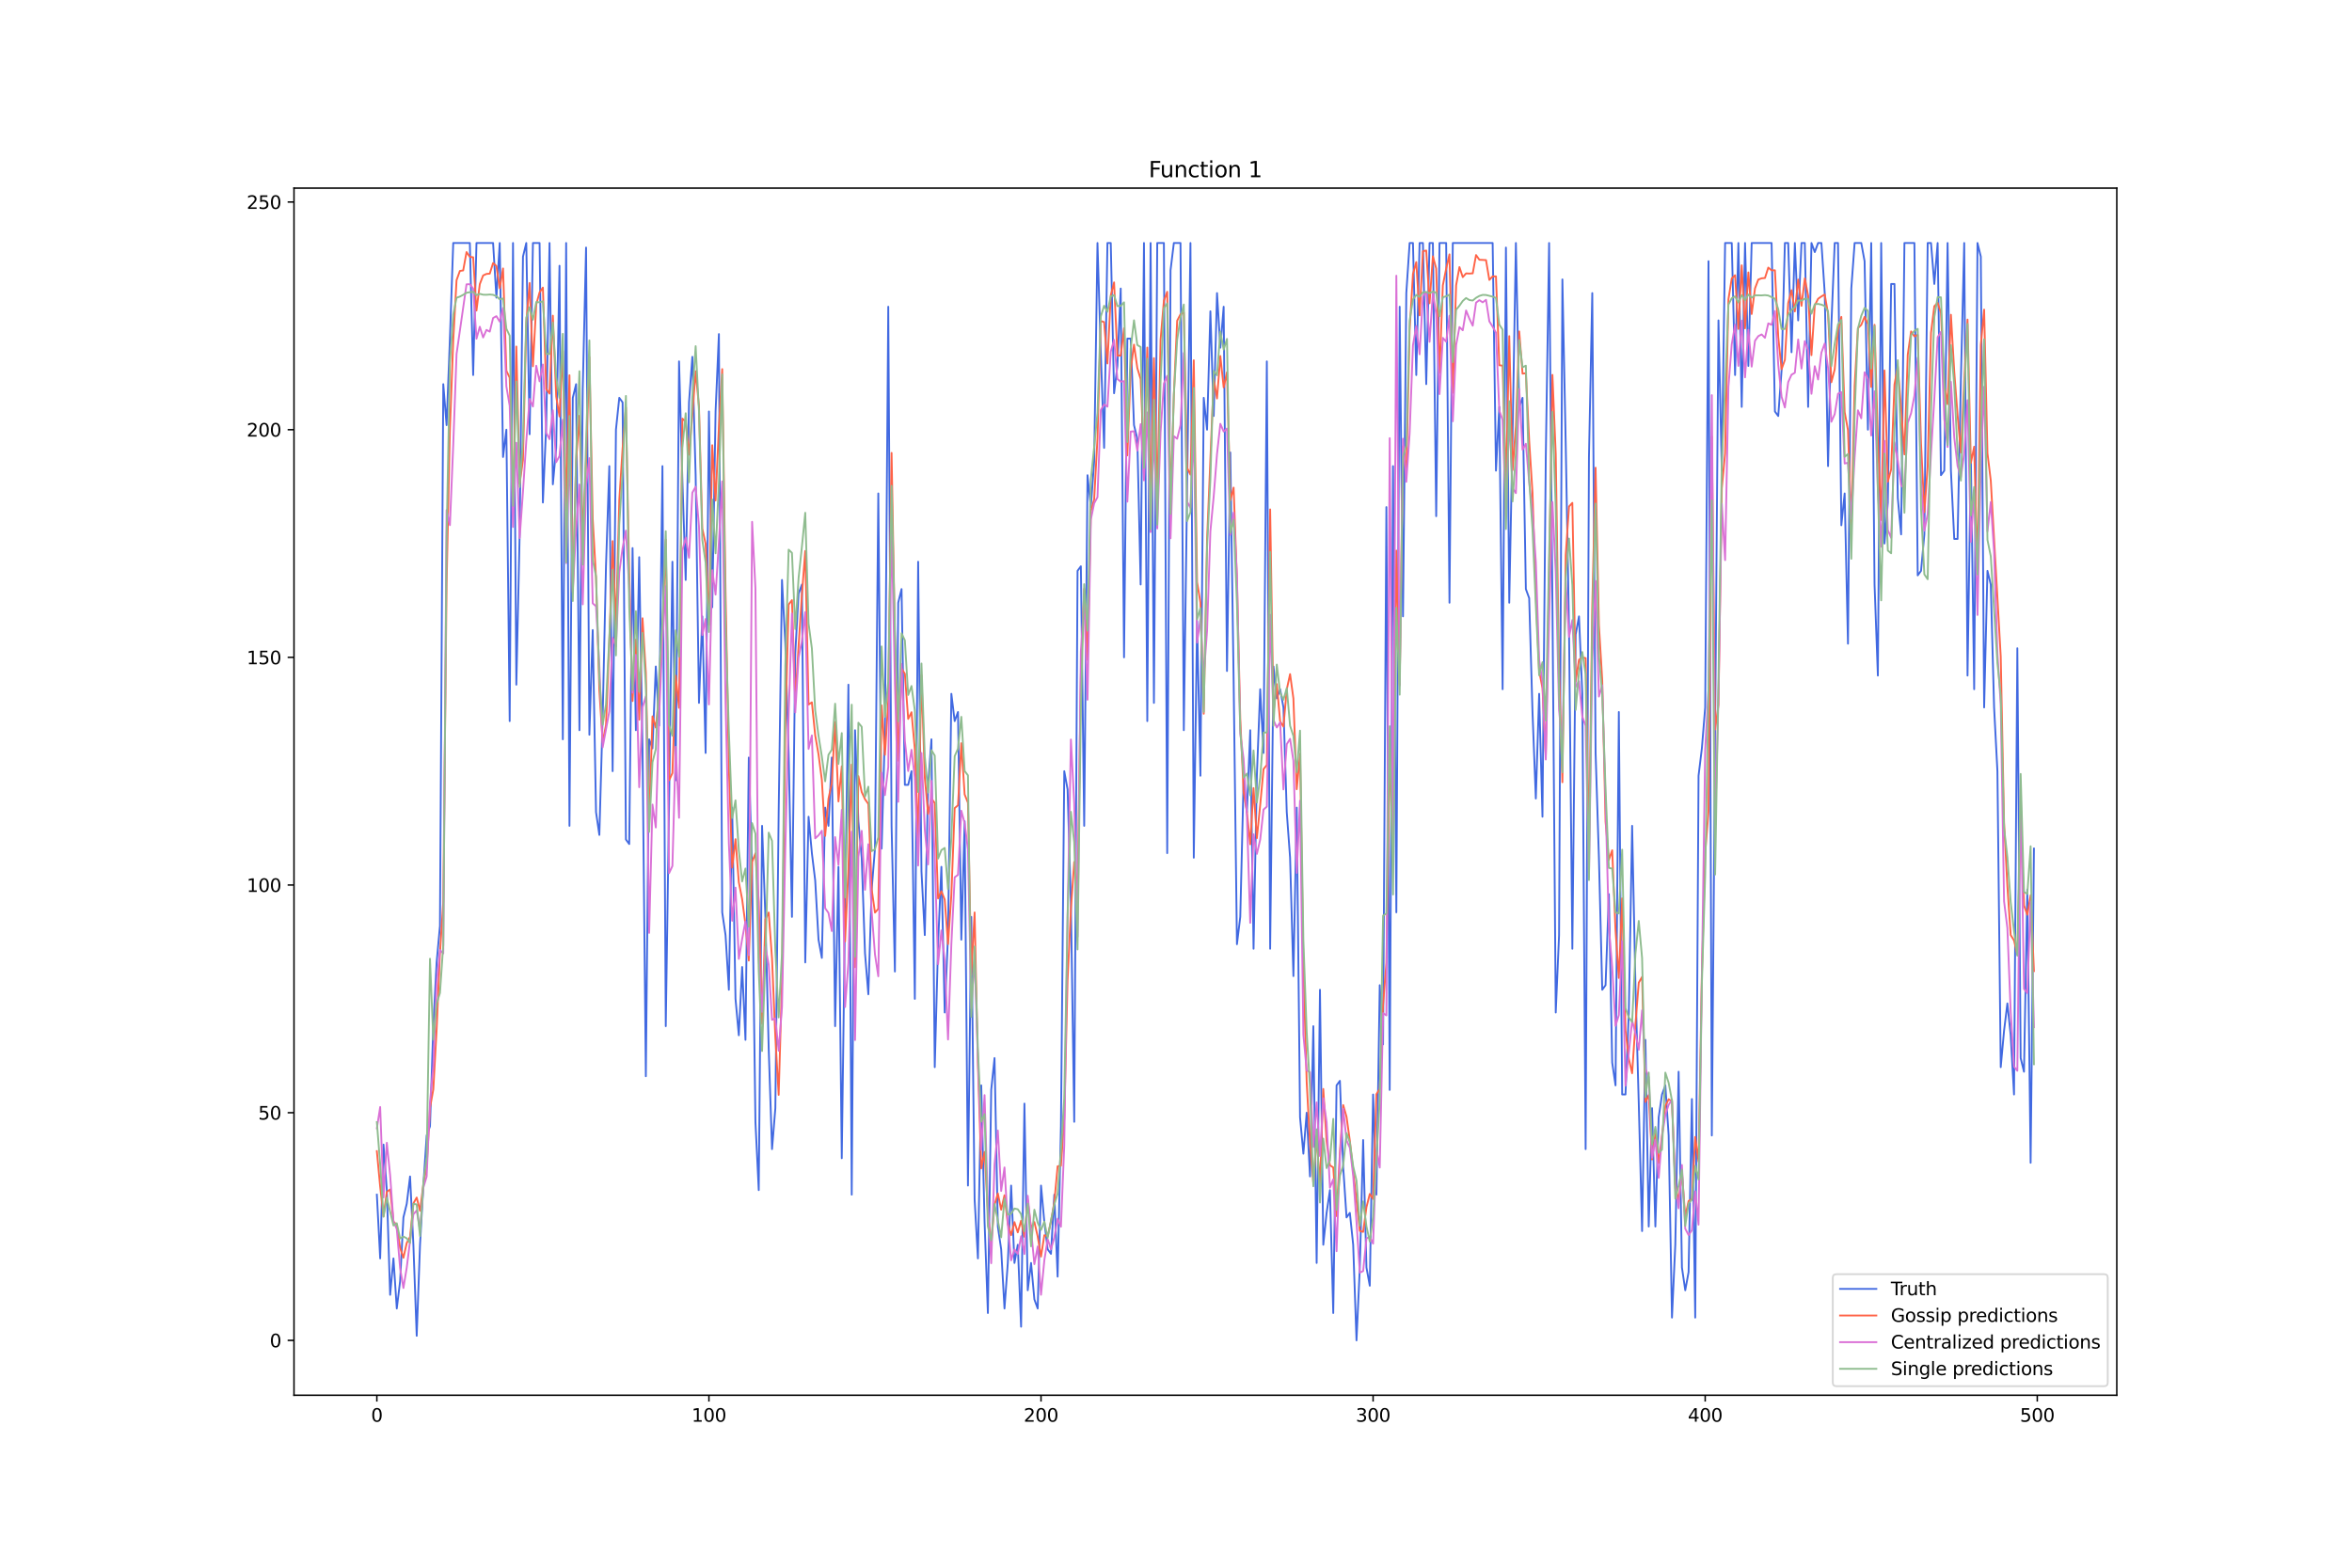 <?xml version="1.0" encoding="utf-8" standalone="no"?>
<!DOCTYPE svg PUBLIC "-//W3C//DTD SVG 1.1//EN"
  "http://www.w3.org/Graphics/SVG/1.1/DTD/svg11.dtd">
<svg xmlns:xlink="http://www.w3.org/1999/xlink" width="1296pt" height="864pt" viewBox="0 0 1296 864" xmlns="http://www.w3.org/2000/svg" version="1.1">
 <defs>
  <style type="text/css">*{stroke-linejoin: round; stroke-linecap: butt}</style>
 </defs>
 <g id="figure_1">
  <g id="patch_1">
   <path d="M 0 864 
L 1296 864 
L 1296 0 
L 0 0 
z
" style="fill: #ffffff"/>
  </g>
  <g id="axes_1">
   <g id="patch_2">
    <path d="M 162 768.96 
L 1166.4 768.96 
L 1166.4 103.68 
L 162 103.68 
z
" style="fill: #ffffff"/>
   </g>
   <g id="matplotlib.axis_1">
    <g id="xtick_1">
     <g id="line2d_1">
      <defs>
       <path id="m3f11384a54" d="M 0 0 
L 0 3.5 
" style="stroke: #000000; stroke-width: 0.8"/>
      </defs>
      <g>
       <use xlink:href="#m3f11384a54" x="207.655" y="768.96" style="stroke: #000000; stroke-width: 0.8"/>
      </g>
     </g>
     <g id="text_1">
      <!-- 0 -->
      <g transform="translate(204.473 783.558) scale(0.1 -0.1)">
       <defs>
        <path id="DejaVuSans-30" d="M 2034 4250 
Q 1547 4250 1301 3770 
Q 1056 3291 1056 2328 
Q 1056 1369 1301 889 
Q 1547 409 2034 409 
Q 2525 409 2770 889 
Q 3016 1369 3016 2328 
Q 3016 3291 2770 3770 
Q 2525 4250 2034 4250 
z
M 2034 4750 
Q 2819 4750 3233 4129 
Q 3647 3509 3647 2328 
Q 3647 1150 3233 529 
Q 2819 -91 2034 -91 
Q 1250 -91 836 529 
Q 422 1150 422 2328 
Q 422 3509 836 4129 
Q 1250 4750 2034 4750 
z
" transform="scale(0.016)"/>
       </defs>
       <use xlink:href="#DejaVuSans-30"/>
      </g>
     </g>
    </g>
    <g id="xtick_2">
     <g id="line2d_2">
      <g>
       <use xlink:href="#m3f11384a54" x="390.639" y="768.96" style="stroke: #000000; stroke-width: 0.8"/>
      </g>
     </g>
     <g id="text_2">
      <!-- 100 -->
      <g transform="translate(381.095 783.558) scale(0.1 -0.1)">
       <defs>
        <path id="DejaVuSans-31" d="M 794 531 
L 1825 531 
L 1825 4091 
L 703 3866 
L 703 4441 
L 1819 4666 
L 2450 4666 
L 2450 531 
L 3481 531 
L 3481 0 
L 794 0 
L 794 531 
z
" transform="scale(0.016)"/>
       </defs>
       <use xlink:href="#DejaVuSans-31"/>
       <use xlink:href="#DejaVuSans-30" x="63.623"/>
       <use xlink:href="#DejaVuSans-30" x="127.246"/>
      </g>
     </g>
    </g>
    <g id="xtick_3">
     <g id="line2d_3">
      <g>
       <use xlink:href="#m3f11384a54" x="573.623" y="768.96" style="stroke: #000000; stroke-width: 0.8"/>
      </g>
     </g>
     <g id="text_3">
      <!-- 200 -->
      <g transform="translate(564.079 783.558) scale(0.1 -0.1)">
       <defs>
        <path id="DejaVuSans-32" d="M 1228 531 
L 3431 531 
L 3431 0 
L 469 0 
L 469 531 
Q 828 903 1448 1529 
Q 2069 2156 2228 2338 
Q 2531 2678 2651 2914 
Q 2772 3150 2772 3378 
Q 2772 3750 2511 3984 
Q 2250 4219 1831 4219 
Q 1534 4219 1204 4116 
Q 875 4013 500 3803 
L 500 4441 
Q 881 4594 1212 4672 
Q 1544 4750 1819 4750 
Q 2544 4750 2975 4387 
Q 3406 4025 3406 3419 
Q 3406 3131 3298 2873 
Q 3191 2616 2906 2266 
Q 2828 2175 2409 1742 
Q 1991 1309 1228 531 
z
" transform="scale(0.016)"/>
       </defs>
       <use xlink:href="#DejaVuSans-32"/>
       <use xlink:href="#DejaVuSans-30" x="63.623"/>
       <use xlink:href="#DejaVuSans-30" x="127.246"/>
      </g>
     </g>
    </g>
    <g id="xtick_4">
     <g id="line2d_4">
      <g>
       <use xlink:href="#m3f11384a54" x="756.607" y="768.96" style="stroke: #000000; stroke-width: 0.8"/>
      </g>
     </g>
     <g id="text_4">
      <!-- 300 -->
      <g transform="translate(747.063 783.558) scale(0.1 -0.1)">
       <defs>
        <path id="DejaVuSans-33" d="M 2597 2516 
Q 3050 2419 3304 2112 
Q 3559 1806 3559 1356 
Q 3559 666 3084 287 
Q 2609 -91 1734 -91 
Q 1441 -91 1130 -33 
Q 819 25 488 141 
L 488 750 
Q 750 597 1062 519 
Q 1375 441 1716 441 
Q 2309 441 2620 675 
Q 2931 909 2931 1356 
Q 2931 1769 2642 2001 
Q 2353 2234 1838 2234 
L 1294 2234 
L 1294 2753 
L 1863 2753 
Q 2328 2753 2575 2939 
Q 2822 3125 2822 3475 
Q 2822 3834 2567 4026 
Q 2313 4219 1838 4219 
Q 1578 4219 1281 4162 
Q 984 4106 628 3988 
L 628 4550 
Q 988 4650 1302 4700 
Q 1616 4750 1894 4750 
Q 2613 4750 3031 4423 
Q 3450 4097 3450 3541 
Q 3450 3153 3228 2886 
Q 3006 2619 2597 2516 
z
" transform="scale(0.016)"/>
       </defs>
       <use xlink:href="#DejaVuSans-33"/>
       <use xlink:href="#DejaVuSans-30" x="63.623"/>
       <use xlink:href="#DejaVuSans-30" x="127.246"/>
      </g>
     </g>
    </g>
    <g id="xtick_5">
     <g id="line2d_5">
      <g>
       <use xlink:href="#m3f11384a54" x="939.591" y="768.96" style="stroke: #000000; stroke-width: 0.8"/>
      </g>
     </g>
     <g id="text_5">
      <!-- 400 -->
      <g transform="translate(930.047 783.558) scale(0.1 -0.1)">
       <defs>
        <path id="DejaVuSans-34" d="M 2419 4116 
L 825 1625 
L 2419 1625 
L 2419 4116 
z
M 2253 4666 
L 3047 4666 
L 3047 1625 
L 3713 1625 
L 3713 1100 
L 3047 1100 
L 3047 0 
L 2419 0 
L 2419 1100 
L 313 1100 
L 313 1709 
L 2253 4666 
z
" transform="scale(0.016)"/>
       </defs>
       <use xlink:href="#DejaVuSans-34"/>
       <use xlink:href="#DejaVuSans-30" x="63.623"/>
       <use xlink:href="#DejaVuSans-30" x="127.246"/>
      </g>
     </g>
    </g>
    <g id="xtick_6">
     <g id="line2d_6">
      <g>
       <use xlink:href="#m3f11384a54" x="1122.575" y="768.96" style="stroke: #000000; stroke-width: 0.8"/>
      </g>
     </g>
     <g id="text_6">
      <!-- 500 -->
      <g transform="translate(1113.032 783.558) scale(0.1 -0.1)">
       <defs>
        <path id="DejaVuSans-35" d="M 691 4666 
L 3169 4666 
L 3169 4134 
L 1269 4134 
L 1269 2991 
Q 1406 3038 1543 3061 
Q 1681 3084 1819 3084 
Q 2600 3084 3056 2656 
Q 3513 2228 3513 1497 
Q 3513 744 3044 326 
Q 2575 -91 1722 -91 
Q 1428 -91 1123 -41 
Q 819 9 494 109 
L 494 744 
Q 775 591 1075 516 
Q 1375 441 1709 441 
Q 2250 441 2565 725 
Q 2881 1009 2881 1497 
Q 2881 1984 2565 2268 
Q 2250 2553 1709 2553 
Q 1456 2553 1204 2497 
Q 953 2441 691 2322 
L 691 4666 
z
" transform="scale(0.016)"/>
       </defs>
       <use xlink:href="#DejaVuSans-35"/>
       <use xlink:href="#DejaVuSans-30" x="63.623"/>
       <use xlink:href="#DejaVuSans-30" x="127.246"/>
      </g>
     </g>
    </g>
   </g>
   <g id="matplotlib.axis_2">
    <g id="ytick_1">
     <g id="line2d_7">
      <defs>
       <path id="mb79d67883d" d="M 0 0 
L -3.5 0 
" style="stroke: #000000; stroke-width: 0.8"/>
      </defs>
      <g>
       <use xlink:href="#mb79d67883d" x="162" y="738.72" style="stroke: #000000; stroke-width: 0.8"/>
      </g>
     </g>
     <g id="text_7">
      <!-- 0 -->
      <g transform="translate(148.637 742.519) scale(0.1 -0.1)">
       <use xlink:href="#DejaVuSans-30"/>
      </g>
     </g>
    </g>
    <g id="ytick_2">
     <g id="line2d_8">
      <g>
       <use xlink:href="#mb79d67883d" x="162" y="613.243" style="stroke: #000000; stroke-width: 0.8"/>
      </g>
     </g>
     <g id="text_8">
      <!-- 50 -->
      <g transform="translate(142.275 617.042) scale(0.1 -0.1)">
       <use xlink:href="#DejaVuSans-35"/>
       <use xlink:href="#DejaVuSans-30" x="63.623"/>
      </g>
     </g>
    </g>
    <g id="ytick_3">
     <g id="line2d_9">
      <g>
       <use xlink:href="#mb79d67883d" x="162" y="487.766" style="stroke: #000000; stroke-width: 0.8"/>
      </g>
     </g>
     <g id="text_9">
      <!-- 100 -->
      <g transform="translate(135.912 491.565) scale(0.1 -0.1)">
       <use xlink:href="#DejaVuSans-31"/>
       <use xlink:href="#DejaVuSans-30" x="63.623"/>
       <use xlink:href="#DejaVuSans-30" x="127.246"/>
      </g>
     </g>
    </g>
    <g id="ytick_4">
     <g id="line2d_10">
      <g>
       <use xlink:href="#mb79d67883d" x="162" y="362.288" style="stroke: #000000; stroke-width: 0.8"/>
      </g>
     </g>
     <g id="text_10">
      <!-- 150 -->
      <g transform="translate(135.912 366.088) scale(0.1 -0.1)">
       <use xlink:href="#DejaVuSans-31"/>
       <use xlink:href="#DejaVuSans-35" x="63.623"/>
       <use xlink:href="#DejaVuSans-30" x="127.246"/>
      </g>
     </g>
    </g>
    <g id="ytick_5">
     <g id="line2d_11">
      <g>
       <use xlink:href="#mb79d67883d" x="162" y="236.811" style="stroke: #000000; stroke-width: 0.8"/>
      </g>
     </g>
     <g id="text_11">
      <!-- 200 -->
      <g transform="translate(135.912 240.611) scale(0.1 -0.1)">
       <use xlink:href="#DejaVuSans-32"/>
       <use xlink:href="#DejaVuSans-30" x="63.623"/>
       <use xlink:href="#DejaVuSans-30" x="127.246"/>
      </g>
     </g>
    </g>
    <g id="ytick_6">
     <g id="line2d_12">
      <g>
       <use xlink:href="#mb79d67883d" x="162" y="111.334" style="stroke: #000000; stroke-width: 0.8"/>
      </g>
     </g>
     <g id="text_12">
      <!-- 250 -->
      <g transform="translate(135.912 115.133) scale(0.1 -0.1)">
       <use xlink:href="#DejaVuSans-32"/>
       <use xlink:href="#DejaVuSans-35" x="63.623"/>
       <use xlink:href="#DejaVuSans-30" x="127.246"/>
      </g>
     </g>
    </g>
   </g>
   <g id="line2d_13">
    <path d="M 207.655 658.415 
L 209.484 693.548 
L 211.314 630.81 
L 213.144 655.905 
L 214.974 713.625 
L 216.804 693.548 
L 218.634 721.153 
L 220.463 706.096 
L 222.293 670.962 
L 224.123 663.434 
L 225.953 648.376 
L 227.783 686.02 
L 229.613 736.21 
L 231.442 686.02 
L 233.272 653.396 
L 235.102 625.791 
L 236.932 620.771 
L 238.762 565.561 
L 240.592 530.428 
L 242.422 510.352 
L 244.251 211.716 
L 246.081 234.302 
L 247.911 186.62 
L 249.741 133.92 
L 258.89 133.92 
L 260.72 206.697 
L 262.55 133.92 
L 271.699 133.92 
L 273.529 164.035 
L 275.359 133.92 
L 277.189 251.869 
L 279.018 236.811 
L 280.848 397.422 
L 282.678 133.92 
L 284.508 377.346 
L 286.338 294.531 
L 288.168 141.449 
L 289.997 133.92 
L 291.827 239.321 
L 293.657 133.92 
L 297.317 133.92 
L 299.147 276.964 
L 300.976 234.302 
L 302.806 133.92 
L 304.636 266.926 
L 306.466 246.849 
L 308.296 146.468 
L 310.126 407.46 
L 311.956 133.92 
L 313.785 455.142 
L 315.615 219.244 
L 317.445 211.716 
L 319.275 402.441 
L 321.105 214.225 
L 322.935 136.43 
L 324.764 404.951 
L 326.594 347.231 
L 328.424 447.613 
L 330.254 460.161 
L 332.084 394.913 
L 333.914 312.098 
L 335.743 256.888 
L 337.573 425.027 
L 339.403 236.811 
L 341.233 219.244 
L 343.063 221.754 
L 344.893 462.67 
L 346.723 465.18 
L 348.552 302.059 
L 350.382 402.441 
L 352.212 307.079 
L 354.042 412.479 
L 355.872 593.166 
L 357.702 407.46 
L 359.531 412.479 
L 361.361 367.308 
L 363.191 399.932 
L 365.021 256.888 
L 366.851 565.561 
L 368.681 442.594 
L 370.51 309.588 
L 372.34 430.046 
L 374.17 199.168 
L 376 264.416 
L 377.83 319.626 
L 379.66 221.754 
L 381.489 196.659 
L 383.319 261.907 
L 385.149 387.384 
L 386.979 339.703 
L 388.809 414.989 
L 390.639 226.773 
L 392.469 334.683 
L 394.298 226.773 
L 396.128 184.111 
L 397.958 502.823 
L 399.788 515.371 
L 401.618 545.485 
L 403.448 445.103 
L 405.277 550.504 
L 407.107 570.581 
L 408.937 532.937 
L 410.767 573.09 
L 412.597 417.498 
L 414.427 480.237 
L 416.256 618.262 
L 418.086 655.905 
L 419.916 455.142 
L 421.746 505.332 
L 423.576 578.109 
L 425.406 633.319 
L 427.236 610.733 
L 429.065 447.613 
L 430.895 319.626 
L 432.725 354.76 
L 434.555 414.989 
L 436.385 505.332 
L 438.215 359.779 
L 440.044 327.155 
L 441.874 322.136 
L 443.704 530.428 
L 445.534 450.122 
L 447.364 470.199 
L 449.194 485.256 
L 451.023 517.88 
L 452.853 527.918 
L 454.683 445.103 
L 456.513 455.142 
L 458.343 417.498 
L 460.173 565.561 
L 462.003 477.727 
L 463.832 638.338 
L 465.662 500.313 
L 467.492 377.346 
L 469.322 658.415 
L 471.152 402.441 
L 472.982 452.632 
L 474.811 472.708 
L 476.641 525.409 
L 478.471 547.995 
L 480.301 490.275 
L 482.131 467.689 
L 483.961 271.945 
L 485.79 467.689 
L 487.62 402.441 
L 489.45 169.054 
L 491.28 455.142 
L 493.11 535.447 
L 494.94 332.174 
L 496.77 324.645 
L 498.599 432.556 
L 500.429 432.556 
L 502.259 425.027 
L 504.089 550.504 
L 505.919 309.588 
L 507.749 480.237 
L 509.578 515.371 
L 511.408 432.556 
L 513.238 407.46 
L 515.068 588.147 
L 516.898 520.39 
L 518.728 477.727 
L 520.557 558.033 
L 522.387 515.371 
L 524.217 382.365 
L 526.047 397.422 
L 527.877 392.403 
L 529.707 517.88 
L 531.536 452.632 
L 533.366 653.396 
L 535.196 505.332 
L 537.026 660.924 
L 538.856 693.548 
L 540.686 598.186 
L 542.516 673.472 
L 544.345 723.663 
L 546.175 600.695 
L 548.005 583.128 
L 549.835 675.981 
L 551.665 688.529 
L 553.495 721.153 
L 555.324 696.058 
L 557.154 653.396 
L 558.984 696.058 
L 560.814 686.02 
L 562.644 731.191 
L 564.474 608.224 
L 566.303 711.115 
L 568.133 696.058 
L 569.963 716.134 
L 571.793 721.153 
L 573.623 653.396 
L 575.453 673.472 
L 577.283 688.529 
L 579.112 691.039 
L 580.942 658.415 
L 582.772 703.586 
L 584.602 620.771 
L 586.432 425.027 
L 588.262 435.065 
L 590.091 497.804 
L 591.921 618.262 
L 593.751 314.607 
L 595.581 312.098 
L 597.411 455.142 
L 599.241 261.907 
L 601.07 279.474 
L 602.9 254.378 
L 604.73 133.92 
L 606.56 194.149 
L 608.39 246.849 
L 610.22 133.92 
L 612.05 133.92 
L 613.879 216.735 
L 615.709 201.678 
L 617.539 159.015 
L 619.369 362.288 
L 621.199 186.62 
L 623.029 186.62 
L 624.858 234.302 
L 626.688 241.83 
L 628.518 322.136 
L 630.348 133.92 
L 632.178 397.422 
L 634.008 133.92 
L 635.837 387.384 
L 637.667 133.92 
L 641.327 133.92 
L 643.157 470.199 
L 644.987 148.977 
L 646.817 133.92 
L 650.476 133.92 
L 652.306 402.441 
L 655.966 133.92 
L 657.796 472.708 
L 659.625 342.212 
L 661.455 427.537 
L 663.285 219.244 
L 665.115 236.811 
L 666.945 171.563 
L 668.775 229.283 
L 670.604 161.525 
L 672.434 191.64 
L 674.264 169.054 
L 676.094 369.817 
L 677.924 249.359 
L 679.754 374.836 
L 681.583 520.39 
L 683.413 505.332 
L 685.243 430.046 
L 687.073 447.613 
L 688.903 402.441 
L 690.733 522.899 
L 692.563 427.537 
L 694.392 379.855 
L 696.222 414.989 
L 698.052 199.168 
L 699.882 522.899 
L 701.712 367.308 
L 703.542 384.874 
L 705.371 379.855 
L 707.201 389.893 
L 709.031 447.613 
L 710.861 472.708 
L 712.691 537.957 
L 714.521 445.103 
L 716.35 615.752 
L 718.18 635.829 
L 720.01 613.243 
L 721.84 648.376 
L 723.67 565.561 
L 725.5 696.058 
L 727.33 545.485 
L 729.159 686.02 
L 730.989 668.453 
L 732.819 655.905 
L 734.649 723.663 
L 736.479 598.186 
L 738.309 595.676 
L 740.138 643.357 
L 741.968 670.962 
L 743.798 668.453 
L 745.628 686.02 
L 747.458 738.72 
L 749.288 698.567 
L 751.117 628.3 
L 752.947 698.567 
L 754.777 708.605 
L 756.607 603.205 
L 758.437 658.415 
L 760.267 542.976 
L 762.097 575.6 
L 763.926 279.474 
L 765.756 600.695 
L 767.586 256.888 
L 769.416 502.823 
L 771.246 169.054 
L 773.076 339.703 
L 774.905 161.525 
L 776.735 133.92 
L 778.565 133.92 
L 780.395 206.697 
L 782.225 133.92 
L 784.055 133.92 
L 785.884 211.716 
L 787.714 133.92 
L 789.544 133.92 
L 791.374 284.493 
L 793.204 133.92 
L 796.864 133.92 
L 798.693 332.174 
L 800.523 133.92 
L 822.481 133.92 
L 824.311 259.397 
L 826.141 224.264 
L 827.971 379.855 
L 829.801 136.43 
L 831.63 332.174 
L 833.46 239.321 
L 835.29 133.92 
L 837.12 224.264 
L 838.95 219.244 
L 840.78 324.645 
L 842.61 329.664 
L 844.439 392.403 
L 846.269 440.084 
L 848.099 382.365 
L 849.929 450.122 
L 851.759 251.869 
L 853.589 133.92 
L 855.418 332.174 
L 857.248 558.033 
L 859.078 515.371 
L 860.908 153.996 
L 862.738 244.34 
L 864.568 347.231 
L 866.397 522.899 
L 868.227 349.741 
L 870.057 339.703 
L 871.887 382.365 
L 873.717 633.319 
L 875.547 251.869 
L 877.377 161.525 
L 879.206 414.989 
L 881.036 472.708 
L 882.866 545.485 
L 884.696 542.976 
L 886.526 492.785 
L 888.356 585.638 
L 890.185 598.186 
L 892.015 392.403 
L 893.845 603.205 
L 895.675 603.205 
L 897.505 558.033 
L 899.335 455.142 
L 901.164 542.976 
L 902.994 608.224 
L 904.824 678.491 
L 906.654 573.09 
L 908.484 675.981 
L 910.314 610.733 
L 912.144 675.981 
L 913.973 615.752 
L 915.803 603.205 
L 917.633 598.186 
L 919.463 625.791 
L 921.293 726.172 
L 923.123 686.02 
L 924.952 590.657 
L 926.782 698.567 
L 928.612 711.115 
L 930.442 701.077 
L 932.272 605.714 
L 934.102 726.172 
L 935.931 427.537 
L 937.761 412.479 
L 939.591 389.893 
L 941.421 143.958 
L 943.251 625.791 
L 946.911 176.582 
L 948.74 259.397 
L 950.57 133.92 
L 954.23 133.92 
L 956.06 206.697 
L 957.89 133.92 
L 959.719 224.264 
L 961.549 133.92 
L 963.379 201.678 
L 965.209 133.92 
L 976.188 133.92 
L 978.018 226.773 
L 979.848 229.283 
L 981.678 204.187 
L 983.507 133.92 
L 985.337 133.92 
L 987.167 194.149 
L 988.997 133.92 
L 990.827 176.582 
L 992.657 133.92 
L 994.486 133.92 
L 996.316 224.264 
L 998.146 133.92 
L 999.976 138.939 
L 1001.806 133.92 
L 1003.636 133.92 
L 1005.465 161.525 
L 1007.295 256.888 
L 1009.125 179.092 
L 1010.955 133.92 
L 1012.785 133.92 
L 1014.615 289.512 
L 1016.444 271.945 
L 1018.274 354.76 
L 1020.104 159.015 
L 1021.934 133.92 
L 1025.594 133.92 
L 1027.424 143.958 
L 1029.253 236.811 
L 1031.083 133.92 
L 1032.913 322.136 
L 1034.743 372.327 
L 1036.573 133.92 
L 1038.403 299.55 
L 1040.232 276.964 
L 1042.062 156.506 
L 1043.892 156.506 
L 1045.722 274.454 
L 1047.552 294.531 
L 1049.382 133.92 
L 1054.871 133.92 
L 1056.701 317.117 
L 1058.531 314.607 
L 1060.361 294.531 
L 1062.191 133.92 
L 1064.02 133.92 
L 1065.85 156.506 
L 1067.68 133.92 
L 1069.51 261.907 
L 1071.34 259.397 
L 1073.17 133.92 
L 1074.999 259.397 
L 1076.829 297.04 
L 1078.659 297.04 
L 1080.489 209.206 
L 1082.319 133.92 
L 1084.149 372.327 
L 1085.978 251.869 
L 1087.808 379.855 
L 1089.638 133.92 
L 1091.468 141.449 
L 1093.298 389.893 
L 1095.128 314.607 
L 1096.958 322.136 
L 1098.787 389.893 
L 1100.617 425.027 
L 1102.447 588.147 
L 1104.277 568.071 
L 1106.107 553.014 
L 1107.937 570.581 
L 1109.766 603.205 
L 1111.596 357.269 
L 1113.426 583.128 
L 1115.256 590.657 
L 1117.086 490.275 
L 1118.916 640.848 
L 1120.745 467.689 
L 1120.745 467.689 
" clip-path="url(#p16bf072370)" style="fill: none; stroke: #4169e1; stroke-linecap: square"/>
   </g>
   <g id="line2d_14">
    <path d="M 207.655 634.416 
L 209.484 654.037 
L 211.314 670.355 
L 213.144 656.829 
L 214.974 655.559 
L 216.804 673.269 
L 218.634 675.009 
L 220.463 687.697 
L 222.293 693.212 
L 224.123 685.029 
L 225.953 681.629 
L 227.783 663.222 
L 229.613 660 
L 231.442 667.304 
L 233.272 652.686 
L 235.102 643.117 
L 236.932 610.574 
L 238.762 600.447 
L 240.592 567.27 
L 242.422 525.616 
L 244.251 496.787 
L 246.081 322.115 
L 247.911 236.875 
L 249.741 187.525 
L 251.571 154.411 
L 253.401 149.325 
L 255.23 149.045 
L 257.06 138.925 
L 258.89 141.559 
L 260.72 141.786 
L 262.55 171.182 
L 264.38 156.588 
L 266.209 151.82 
L 268.039 150.965 
L 269.869 150.812 
L 271.699 144.967 
L 273.529 146.594 
L 275.359 158.858 
L 277.189 147.939 
L 279.018 204.328 
L 280.848 208.125 
L 282.678 278.341 
L 284.508 190.967 
L 286.338 266.61 
L 288.168 253.569 
L 289.997 177.849 
L 291.827 155.974 
L 293.657 201.857 
L 295.487 167.779 
L 297.317 161.107 
L 299.147 158.497 
L 300.976 214.375 
L 302.806 216.933 
L 304.636 173.963 
L 306.466 218.468 
L 308.296 229.542 
L 310.126 193.458 
L 311.956 281.325 
L 313.785 206.817 
L 315.615 326.544 
L 317.445 254.129 
L 319.275 229.143 
L 321.105 295.666 
L 322.935 253.753 
L 324.764 196.77 
L 326.594 285.813 
L 328.424 318.474 
L 330.254 380.625 
L 332.084 408.997 
L 333.914 399.515 
L 335.743 354.028 
L 337.573 298.22 
L 339.403 345.669 
L 341.233 275.673 
L 343.063 247.074 
L 344.893 224.517 
L 346.723 316.153 
L 348.552 386.366 
L 350.382 352.514 
L 352.212 396.672 
L 354.042 340.742 
L 355.872 370.59 
L 357.702 454.021 
L 359.531 394.795 
L 361.361 401.013 
L 363.191 382.785 
L 365.021 346.852 
L 366.851 297.44 
L 368.681 430.037 
L 370.51 426.09 
L 372.34 372.37 
L 374.17 390.139 
L 376 230.708 
L 377.83 232.336 
L 379.66 250.616 
L 381.489 228.771 
L 383.319 204.586 
L 385.149 224.017 
L 386.979 291.302 
L 388.809 299.668 
L 390.639 344.283 
L 392.469 245.371 
L 394.298 275.851 
L 396.128 235.349 
L 397.958 203.425 
L 399.788 325.478 
L 401.618 423.064 
L 403.448 478.158 
L 405.277 462.504 
L 407.107 486.247 
L 408.937 495.58 
L 410.767 509.514 
L 412.597 529.382 
L 414.427 475.034 
L 416.256 470.325 
L 418.086 496.98 
L 419.916 564.256 
L 421.746 506.672 
L 423.576 502.908 
L 425.406 528.328 
L 427.236 571.7 
L 429.065 603.422 
L 430.895 540.766 
L 432.725 402.045 
L 434.555 333.165 
L 436.385 330.755 
L 438.215 386.962 
L 440.044 355.838 
L 441.874 327.856 
L 443.704 303.661 
L 445.534 388.303 
L 447.364 387.071 
L 449.194 405.307 
L 451.023 415.752 
L 452.853 429.838 
L 454.683 460.693 
L 456.513 440.137 
L 458.343 431.554 
L 460.173 397.874 
L 462.003 441.698 
L 463.832 422.331 
L 465.662 518.847 
L 467.492 478.781 
L 469.322 421.367 
L 471.152 533.077 
L 472.982 427.75 
L 474.811 436.5 
L 476.641 440.479 
L 478.471 443.089 
L 480.301 490.061 
L 482.131 502.952 
L 483.961 500.889 
L 485.79 388.731 
L 487.62 416.035 
L 489.45 386.485 
L 491.28 249.61 
L 493.11 351.67 
L 494.94 419.265 
L 496.77 368.497 
L 498.599 371.324 
L 500.429 396.224 
L 502.259 392.519 
L 504.089 412.93 
L 505.919 462.32 
L 507.749 372.132 
L 509.578 428.572 
L 511.408 448.595 
L 513.238 440.01 
L 515.068 442.57 
L 516.898 495.158 
L 518.728 491.198 
L 520.557 495.791 
L 522.387 520.33 
L 524.217 493.144 
L 526.047 445.381 
L 527.877 443.813 
L 529.707 409.584 
L 531.536 437.828 
L 533.366 442.415 
L 535.196 537.282 
L 537.026 502.883 
L 538.856 586.682 
L 540.686 643.945 
L 542.516 634.863 
L 544.345 668.057 
L 546.175 685.998 
L 548.005 664.042 
L 549.835 657.723 
L 551.665 666.69 
L 553.495 658.725 
L 555.324 674.597 
L 557.154 680.713 
L 558.984 673.56 
L 560.814 679.192 
L 562.644 672.724 
L 564.474 681.64 
L 566.303 661.487 
L 568.133 676.862 
L 569.963 673.524 
L 571.793 681.474 
L 573.623 692.537 
L 575.453 680.765 
L 577.283 681.272 
L 579.112 673.145 
L 580.942 662.569 
L 582.772 642.77 
L 584.602 642.476 
L 586.432 616.336 
L 588.262 540.197 
L 590.091 501.213 
L 591.921 475.073 
L 593.751 491.783 
L 595.581 372.052 
L 597.411 324.525 
L 599.241 363.685 
L 601.07 281.8 
L 602.9 275.312 
L 604.73 241.674 
L 606.56 176.918 
L 608.39 177.513 
L 610.22 200.338 
L 612.05 162.782 
L 613.879 155.619 
L 615.709 195.937 
L 617.539 195.972 
L 619.369 180.888 
L 621.199 250.99 
L 623.029 203.856 
L 624.858 189.945 
L 626.688 202.878 
L 628.518 208.909 
L 630.348 252.845 
L 632.178 191.543 
L 634.008 275.615 
L 635.837 197.385 
L 637.667 274.981 
L 639.497 187.313 
L 641.327 165.713 
L 643.157 160.808 
L 644.987 278.335 
L 646.817 217.568 
L 648.646 176.737 
L 650.476 173.205 
L 652.306 172.163 
L 654.136 257.91 
L 655.966 261.608 
L 657.796 198.555 
L 659.625 320.819 
L 661.455 332.07 
L 663.285 393.373 
L 665.115 297.357 
L 668.775 208.663 
L 670.604 219.615 
L 672.434 196.197 
L 674.264 213.508 
L 676.094 205.158 
L 677.924 275.796 
L 679.754 268.725 
L 681.583 319.56 
L 683.413 395.842 
L 685.243 436.333 
L 687.073 447.497 
L 688.903 465.328 
L 690.733 434.324 
L 692.563 461.943 
L 694.392 443.708 
L 696.222 423.898 
L 698.052 421.632 
L 699.882 280.744 
L 701.712 392.652 
L 703.542 377.031 
L 705.371 397.586 
L 707.201 400.435 
L 709.031 379.94 
L 710.861 371.523 
L 712.691 384.95 
L 714.521 434.98 
L 716.35 415.401 
L 718.18 532.375 
L 720.01 596.401 
L 721.84 629.906 
L 723.67 652.075 
L 725.5 626.454 
L 727.33 653.468 
L 729.159 600.149 
L 730.989 629.275 
L 732.819 642.243 
L 734.649 643.394 
L 736.479 670.228 
L 738.309 635.127 
L 740.138 609.053 
L 741.968 615.512 
L 743.798 628.728 
L 749.288 678.383 
L 751.117 678.934 
L 752.947 665.324 
L 754.777 658.01 
L 756.607 660.811 
L 758.437 603 
L 760.267 600.178 
L 762.097 553.912 
L 763.926 530.725 
L 765.756 412.744 
L 767.586 473.708 
L 769.416 303.436 
L 771.246 377.314 
L 773.076 246.012 
L 774.905 260.825 
L 776.735 181.877 
L 778.565 150.977 
L 780.395 144.442 
L 782.225 173.822 
L 784.055 138.469 
L 785.884 138.071 
L 787.714 167.177 
L 789.544 141.262 
L 791.374 148.002 
L 793.204 205.596 
L 795.034 157.286 
L 796.864 148.101 
L 798.693 140.176 
L 800.523 216.514 
L 802.353 157.214 
L 804.183 147.189 
L 806.013 152.735 
L 807.843 150.669 
L 809.672 150.767 
L 811.502 150.65 
L 813.332 140.568 
L 815.162 143.168 
L 818.822 143.342 
L 820.651 154.288 
L 822.481 152.301 
L 824.311 152.325 
L 826.141 201.3 
L 827.971 201.515 
L 829.801 268.089 
L 831.63 185.247 
L 833.46 259.102 
L 835.29 234.748 
L 837.12 182.659 
L 838.95 205.955 
L 840.78 205.684 
L 842.61 242.881 
L 844.439 271.688 
L 846.269 327.358 
L 848.099 369.843 
L 849.929 379.212 
L 851.759 416.392 
L 853.589 316.518 
L 855.418 206.603 
L 857.248 250.33 
L 859.078 369.284 
L 860.908 431.124 
L 862.738 305.958 
L 864.568 279.159 
L 866.397 277.145 
L 868.227 375.603 
L 870.057 363.588 
L 871.887 362.303 
L 873.717 362.71 
L 875.547 466.333 
L 877.377 333.476 
L 879.206 257.76 
L 881.036 344.482 
L 882.866 374.88 
L 884.696 452.902 
L 886.526 473.904 
L 888.356 468.603 
L 890.185 512.744 
L 892.015 539 
L 893.845 495.096 
L 895.675 567.75 
L 897.505 583.484 
L 899.335 591.506 
L 901.164 564.417 
L 902.994 541.565 
L 904.824 538.391 
L 906.654 607.334 
L 908.484 603.514 
L 910.314 638.988 
L 912.144 624.632 
L 913.973 640.967 
L 915.803 625.759 
L 917.633 609.574 
L 919.463 605.812 
L 921.293 607.088 
L 923.123 652.775 
L 924.952 661.971 
L 926.782 646.25 
L 928.612 670.592 
L 930.442 661.893 
L 932.272 660.931 
L 934.102 626.597 
L 935.931 640.168 
L 937.761 536.628 
L 939.591 470.418 
L 941.421 447.117 
L 943.251 240.649 
L 945.081 402.045 
L 946.911 388.436 
L 948.74 269.106 
L 950.57 249.88 
L 952.4 164.958 
L 954.23 153.436 
L 956.06 151.683 
L 957.89 181.297 
L 959.719 146.237 
L 961.549 180.958 
L 963.379 150.142 
L 965.209 173.056 
L 967.039 158.94 
L 968.869 154.079 
L 970.698 153.379 
L 972.528 153.223 
L 974.358 147.463 
L 976.188 148.995 
L 978.018 148.969 
L 979.848 185.709 
L 981.678 203.519 
L 983.507 198.345 
L 985.337 167.021 
L 987.167 159.946 
L 988.997 171.635 
L 990.827 154.063 
L 992.657 168.558 
L 994.486 153.421 
L 996.316 162.988 
L 998.146 195.754 
L 999.976 168.296 
L 1001.806 164.667 
L 1003.636 163.369 
L 1005.465 162.314 
L 1007.295 172.863 
L 1009.125 210.659 
L 1010.955 203.537 
L 1012.785 181.848 
L 1014.615 174.636 
L 1016.444 227.087 
L 1018.274 237.084 
L 1020.104 290.293 
L 1021.934 212.673 
L 1023.764 180.833 
L 1025.594 179.024 
L 1027.424 174.636 
L 1029.253 178.534 
L 1031.083 213.26 
L 1032.913 179.025 
L 1034.743 241.816 
L 1036.573 286.604 
L 1038.403 204.151 
L 1040.232 265.449 
L 1042.062 258.725 
L 1043.892 211.922 
L 1045.722 202.115 
L 1047.552 224.7 
L 1049.382 250.429 
L 1051.211 195.482 
L 1053.041 182.656 
L 1054.871 185.358 
L 1056.701 184.531 
L 1058.531 244.272 
L 1060.361 282.326 
L 1062.191 256.926 
L 1064.02 183.424 
L 1065.85 168.769 
L 1067.68 166.896 
L 1069.51 172.479 
L 1071.34 212.043 
L 1073.17 222.752 
L 1074.999 173.468 
L 1076.829 204.761 
L 1078.659 228.803 
L 1080.489 249.459 
L 1082.319 210.431 
L 1084.149 176.117 
L 1085.978 255.165 
L 1087.808 246.181 
L 1089.638 315.954 
L 1091.468 190.127 
L 1093.298 170.634 
L 1095.128 249.76 
L 1096.958 264.886 
L 1102.447 361.82 
L 1104.277 453.267 
L 1106.107 488.445 
L 1107.937 515.346 
L 1109.766 518.307 
L 1111.596 526.149 
L 1113.426 450.064 
L 1115.256 498.981 
L 1117.086 504.17 
L 1118.916 493.398 
L 1120.745 535.207 
L 1120.745 535.207 
" clip-path="url(#p16bf072370)" style="fill: none; stroke: #ff6347; stroke-linecap: square"/>
   </g>
   <g id="line2d_15">
    <path d="M 207.655 621.855 
L 209.484 610.102 
L 211.314 659.956 
L 213.144 629.818 
L 214.974 647.687 
L 216.804 673.233 
L 218.634 677.34 
L 220.463 698.91 
L 222.293 709.857 
L 224.123 698.606 
L 227.783 669.211 
L 229.613 667.135 
L 231.442 677.793 
L 233.272 654.555 
L 235.102 648.399 
L 236.932 607.228 
L 238.762 587.427 
L 240.592 541.891 
L 242.422 523.602 
L 244.251 525.466 
L 246.081 281.121 
L 247.911 289.427 
L 249.741 245.195 
L 251.571 195.099 
L 257.06 156.704 
L 258.89 156.608 
L 260.72 159.025 
L 262.55 186.666 
L 264.38 180.086 
L 266.209 185.993 
L 268.039 181.822 
L 269.869 182.784 
L 271.699 175.264 
L 273.529 174.249 
L 275.359 177.249 
L 277.189 169.679 
L 279.018 212.931 
L 280.848 223.627 
L 282.678 290.448 
L 284.508 243.993 
L 286.338 296.528 
L 288.168 271.049 
L 289.997 243.064 
L 291.827 219.853 
L 293.657 224.052 
L 295.487 201.564 
L 297.317 210.168 
L 299.147 200.875 
L 300.976 238.539 
L 302.806 242.028 
L 304.636 226.119 
L 306.466 254.725 
L 308.296 251.331 
L 310.126 231.283 
L 311.956 310.351 
L 313.785 248.731 
L 315.615 325.847 
L 317.445 291.554 
L 319.275 267.017 
L 321.105 333.075 
L 322.935 267.599 
L 324.764 252.474 
L 326.594 332.519 
L 328.424 334.132 
L 330.254 366.636 
L 332.084 411.903 
L 335.743 392.063 
L 337.573 351.526 
L 339.403 356.311 
L 341.233 315.499 
L 343.063 301.973 
L 344.893 292.421 
L 346.723 324.603 
L 348.552 381.801 
L 350.382 360.891 
L 352.212 433.863 
L 354.042 389.743 
L 355.872 383.746 
L 357.702 514.156 
L 359.531 443.396 
L 361.361 456.055 
L 363.191 394.298 
L 365.021 354.06 
L 366.851 323.082 
L 368.681 481.234 
L 370.51 477.276 
L 372.34 411.57 
L 374.17 450.726 
L 376 303.511 
L 377.83 296.237 
L 379.66 307.387 
L 381.489 271.543 
L 383.319 268.27 
L 385.149 289.991 
L 386.979 350.009 
L 388.809 341.151 
L 390.639 388.239 
L 392.469 314.24 
L 394.298 327.71 
L 396.128 298.77 
L 397.958 265.311 
L 399.788 386.458 
L 401.618 464.807 
L 403.448 507.48 
L 405.277 489.201 
L 407.107 528.483 
L 408.937 517.555 
L 410.767 507.781 
L 412.597 526.432 
L 414.427 287.593 
L 416.256 324.22 
L 418.086 527.684 
L 419.916 557.717 
L 421.746 521.776 
L 423.576 531.72 
L 425.406 562.037 
L 427.236 561.276 
L 429.065 579.129 
L 430.895 555.019 
L 432.725 467.471 
L 434.555 394.377 
L 436.385 338.073 
L 438.215 392.678 
L 440.044 362.258 
L 441.874 353.254 
L 443.704 337.303 
L 445.534 412.756 
L 447.364 405.3 
L 449.194 462.052 
L 451.023 460.38 
L 452.853 457.835 
L 454.683 500.539 
L 456.513 503.144 
L 458.343 513.138 
L 460.173 461.359 
L 462.003 476.679 
L 463.832 446.359 
L 465.662 555.008 
L 467.492 530.585 
L 469.322 458.329 
L 471.152 573.214 
L 472.982 472.193 
L 474.811 457.907 
L 476.641 490.403 
L 478.471 465.264 
L 480.301 502.227 
L 482.131 525.995 
L 483.961 538.071 
L 485.79 425.88 
L 487.62 438.227 
L 489.45 422.703 
L 491.28 288.315 
L 493.11 376.512 
L 494.94 441.899 
L 496.77 365.916 
L 498.599 408.318 
L 500.429 424.944 
L 502.259 413.239 
L 504.089 428.655 
L 505.919 477.018 
L 507.749 414.99 
L 509.578 457.214 
L 511.408 476.391 
L 513.238 430.332 
L 515.068 472.879 
L 516.898 531.414 
L 518.728 512.791 
L 520.557 529.383 
L 522.387 572.896 
L 524.217 520.299 
L 526.047 483.477 
L 527.877 482.169 
L 529.707 446.816 
L 531.536 453.688 
L 533.366 468.216 
L 535.196 555.732 
L 537.026 528.199 
L 538.856 584.178 
L 540.686 633.644 
L 542.516 603.568 
L 544.345 664.162 
L 546.175 696.202 
L 548.005 641.753 
L 549.835 623.059 
L 551.665 656.374 
L 553.495 643.413 
L 555.324 674.379 
L 557.154 694.616 
L 558.984 688.53 
L 560.814 691.161 
L 562.644 681.315 
L 564.474 691.137 
L 566.303 659.009 
L 569.963 696.719 
L 571.793 686.96 
L 573.623 713.59 
L 575.453 694.577 
L 577.283 682.98 
L 579.112 688.48 
L 580.942 682.03 
L 582.772 671.62 
L 584.602 676.076 
L 586.432 631.156 
L 588.262 504.375 
L 590.091 407.571 
L 591.921 442.561 
L 593.751 516.219 
L 595.581 359.069 
L 597.411 331.019 
L 599.241 385.642 
L 601.07 286.333 
L 602.9 277.401 
L 604.73 274.024 
L 606.56 225.994 
L 608.39 222.894 
L 610.22 224.131 
L 612.05 193.807 
L 613.879 187.322 
L 615.709 208.855 
L 617.539 210.364 
L 619.369 210.067 
L 621.199 276.494 
L 623.029 237.845 
L 624.858 237.679 
L 626.688 248.385 
L 628.518 233.77 
L 630.348 264.769 
L 632.178 227.258 
L 634.008 293.244 
L 635.837 239.159 
L 637.667 291.267 
L 639.497 238.125 
L 641.327 211.4 
L 643.157 207.158 
L 644.987 296.702 
L 646.817 240.356 
L 648.646 241.811 
L 650.476 234.294 
L 652.306 194.525 
L 654.136 276.533 
L 655.966 279.878 
L 657.796 236.756 
L 659.625 354.147 
L 661.455 341.121 
L 663.285 372.937 
L 665.115 347.691 
L 666.945 292.827 
L 668.775 273.563 
L 670.604 250.186 
L 672.434 233.575 
L 674.264 237.837 
L 676.094 236.158 
L 677.924 294.701 
L 679.754 282.488 
L 681.583 316.951 
L 683.413 404.203 
L 685.243 418.218 
L 687.073 449.675 
L 688.903 508.597 
L 690.733 459.776 
L 692.563 470.635 
L 694.392 462.736 
L 696.222 446.184 
L 698.052 444.554 
L 699.882 338.774 
L 701.712 396.848 
L 703.542 400.961 
L 705.371 398.106 
L 707.201 435.079 
L 709.031 410.144 
L 710.861 407.207 
L 712.691 419.31 
L 714.521 481.101 
L 716.35 441.294 
L 718.18 570.23 
L 720.01 589.885 
L 721.84 590.938 
L 723.67 632.156 
L 725.5 607.579 
L 727.33 637.152 
L 729.159 605.265 
L 730.989 618.424 
L 732.819 654.592 
L 734.649 649.925 
L 736.479 689.567 
L 738.309 637.345 
L 740.138 611.061 
L 741.968 628.514 
L 743.798 632.537 
L 745.628 647.931 
L 747.458 673.45 
L 749.288 701.387 
L 751.117 700.538 
L 752.947 682.494 
L 754.777 681.669 
L 756.607 685.414 
L 758.437 633.519 
L 760.267 643.475 
L 762.097 558.4 
L 763.926 559.63 
L 765.756 241.474 
L 767.586 468.872 
L 769.416 151.951 
L 771.246 377.804 
L 773.076 241.788 
L 774.905 265.551 
L 776.735 238.802 
L 778.565 190.319 
L 780.395 179.688 
L 782.225 195.272 
L 784.055 163.095 
L 785.884 161.004 
L 787.714 188.401 
L 789.544 161.301 
L 791.374 173.117 
L 793.204 217.193 
L 795.034 186.199 
L 796.864 188.327 
L 798.693 173.956 
L 800.523 232.191 
L 802.353 190.111 
L 804.183 180.251 
L 806.013 182.038 
L 807.843 171.105 
L 809.672 175.676 
L 811.502 179.508 
L 813.332 166.784 
L 815.162 165.421 
L 816.992 166.63 
L 818.822 165.247 
L 820.651 177.082 
L 822.481 180.066 
L 824.311 183.33 
L 826.141 226.23 
L 827.971 231.485 
L 829.801 284.375 
L 831.63 230.199 
L 833.46 269.085 
L 835.29 271.765 
L 837.12 214.388 
L 838.95 247.844 
L 840.78 244.559 
L 842.61 265.63 
L 844.439 282.552 
L 846.269 309.728 
L 848.099 363.602 
L 849.929 375.611 
L 851.759 418.603 
L 853.589 342.001 
L 855.418 276.708 
L 857.248 315.401 
L 859.078 391.374 
L 860.908 411.168 
L 862.738 320.121 
L 864.568 350.963 
L 866.397 341.717 
L 868.227 378.51 
L 870.057 375.479 
L 871.887 394.908 
L 873.717 399.978 
L 875.547 483.325 
L 877.377 364.206 
L 879.206 320.165 
L 881.036 383.904 
L 882.866 377.688 
L 884.696 442.238 
L 886.526 511.213 
L 888.356 532.992 
L 890.185 565.348 
L 892.015 559.488 
L 893.845 518.796 
L 895.675 598.335 
L 899.335 562.332 
L 901.164 569.616 
L 902.994 578.561 
L 904.824 556.828 
L 906.654 589.116 
L 908.484 593.639 
L 910.314 638.133 
L 912.144 628.044 
L 913.973 649.121 
L 915.803 626.328 
L 917.633 614.548 
L 919.463 608.83 
L 921.293 606.09 
L 923.123 654.606 
L 924.952 665.931 
L 926.782 642.045 
L 928.612 677.227 
L 930.442 680.683 
L 932.272 678.019 
L 934.102 656.603 
L 935.931 674.957 
L 937.761 539.088 
L 939.591 413.299 
L 941.421 380.182 
L 943.251 217.769 
L 945.081 455.194 
L 946.911 384.345 
L 948.74 277.631 
L 950.57 308.703 
L 952.4 213.154 
L 954.23 189.712 
L 956.06 178.972 
L 957.89 201.66 
L 959.719 176.718 
L 961.549 207.968 
L 963.379 181.735 
L 965.209 202.057 
L 967.039 187.795 
L 968.869 185.259 
L 970.698 184.3 
L 972.528 186.171 
L 974.358 178.224 
L 976.188 179.013 
L 978.018 171.445 
L 979.848 201.036 
L 981.678 218.639 
L 983.507 224.58 
L 985.337 210.588 
L 987.167 206.503 
L 988.997 205.452 
L 990.827 187.082 
L 992.657 203.144 
L 994.486 188.013 
L 996.316 193.141 
L 998.146 217.042 
L 999.976 201.825 
L 1001.806 209.166 
L 1003.636 194.309 
L 1005.465 189.3 
L 1007.295 202.799 
L 1009.125 232.429 
L 1010.955 228.254 
L 1012.785 216.995 
L 1014.615 216.116 
L 1016.444 255.453 
L 1018.274 255.045 
L 1020.104 285.89 
L 1021.934 252.112 
L 1023.764 226.144 
L 1025.594 230.562 
L 1027.424 205.181 
L 1029.253 208.833 
L 1031.083 240.034 
L 1032.913 215.651 
L 1034.743 269.679 
L 1036.573 301.318 
L 1038.403 242.972 
L 1040.232 292.107 
L 1042.062 296.41 
L 1043.892 243.755 
L 1045.722 253.707 
L 1047.552 267.448 
L 1049.382 269.389 
L 1051.211 232.993 
L 1053.041 227.757 
L 1054.871 218.093 
L 1056.701 197.12 
L 1058.531 264.495 
L 1060.361 292.485 
L 1062.191 283.309 
L 1064.02 250.12 
L 1065.85 219.761 
L 1067.68 185.811 
L 1069.51 182.89 
L 1071.34 230.959 
L 1073.17 246.349 
L 1074.999 210.45 
L 1076.829 241.117 
L 1078.659 256.769 
L 1080.489 263.023 
L 1082.319 249.941 
L 1084.149 220.565 
L 1085.978 298.676 
L 1087.808 271.684 
L 1089.638 338.939 
L 1091.468 255.856 
L 1093.298 213.107 
L 1095.128 292.873 
L 1096.958 276.689 
L 1098.787 304.25 
L 1100.617 360.183 
L 1102.447 388.221 
L 1104.277 496.695 
L 1106.107 511.513 
L 1107.937 557.662 
L 1109.766 587.852 
L 1111.596 590.131 
L 1113.426 434.783 
L 1115.256 545.036 
L 1117.086 547.29 
L 1118.916 496.848 
L 1120.745 566.143 
L 1120.745 566.143 
" clip-path="url(#p16bf072370)" style="fill: none; stroke: #da70d6; stroke-linecap: square"/>
   </g>
   <g id="line2d_16">
    <path d="M 207.655 618.44 
L 209.484 641.635 
L 211.314 670.588 
L 213.144 660.138 
L 216.804 675.404 
L 218.634 674.176 
L 220.463 682.57 
L 222.293 681.487 
L 224.123 682.49 
L 225.953 685.028 
L 227.783 663.438 
L 229.613 663.792 
L 231.442 681.261 
L 233.272 651.996 
L 235.102 637.698 
L 236.932 528.402 
L 238.762 573.051 
L 240.592 553.136 
L 242.422 547.271 
L 244.251 520.823 
L 246.081 295.951 
L 247.911 200.327 
L 249.741 173.443 
L 251.571 164.105 
L 253.401 163.46 
L 255.23 162.479 
L 257.06 161.347 
L 258.89 161.023 
L 260.72 160.847 
L 262.55 162.663 
L 264.38 161.944 
L 266.209 162.42 
L 268.039 162.466 
L 269.869 162.315 
L 271.699 162.491 
L 273.529 163.216 
L 275.359 164.95 
L 277.189 164.51 
L 279.018 181.174 
L 280.848 184.976 
L 282.678 278.787 
L 284.508 210.209 
L 286.338 268.413 
L 288.168 242.049 
L 289.997 175.066 
L 291.827 169.278 
L 293.657 176.192 
L 295.487 166.465 
L 297.317 166.602 
L 299.147 166.069 
L 300.976 195.07 
L 302.806 195.099 
L 304.636 177.769 
L 306.466 207.903 
L 308.296 219.231 
L 310.126 183.984 
L 311.956 309.976 
L 313.785 229.251 
L 315.615 331.25 
L 317.445 251.235 
L 319.275 204.588 
L 321.105 311.197 
L 322.935 243.559 
L 324.764 187.601 
L 326.594 308.441 
L 328.424 317.745 
L 330.254 373.687 
L 332.084 399.481 
L 333.914 388.182 
L 337.573 314.093 
L 339.403 361.213 
L 341.233 289.148 
L 343.063 260.192 
L 344.893 218.208 
L 346.723 334.666 
L 348.552 380.294 
L 350.382 336.81 
L 352.212 381.245 
L 354.042 348.829 
L 355.872 377.812 
L 357.702 458.481 
L 359.531 420.12 
L 361.361 412.848 
L 363.191 371.657 
L 365.021 342.546 
L 366.851 292.769 
L 368.681 399.562 
L 370.51 405.513 
L 372.34 347.382 
L 374.17 361.932 
L 376 246.875 
L 377.83 227.744 
L 379.66 265.814 
L 381.489 218.945 
L 383.319 190.779 
L 385.149 226.428 
L 386.979 297.535 
L 388.809 310.034 
L 390.639 348.34 
L 392.469 275.308 
L 394.298 304.957 
L 396.128 265.743 
L 397.958 206.352 
L 399.788 343.37 
L 401.618 402.913 
L 403.448 450.814 
L 405.277 441.089 
L 407.107 468.563 
L 408.937 485.775 
L 410.767 478.658 
L 412.597 510.726 
L 414.427 453.652 
L 416.256 459.459 
L 418.086 535.27 
L 419.916 579.257 
L 421.746 527.886 
L 423.576 458.883 
L 425.406 463.43 
L 427.236 523.787 
L 429.065 560.743 
L 430.895 525.426 
L 432.725 366.935 
L 434.555 302.93 
L 436.385 304.687 
L 438.215 346.695 
L 440.044 318.461 
L 441.874 301.256 
L 443.704 282.606 
L 445.534 343.642 
L 447.364 357.375 
L 449.194 391.498 
L 451.023 405.495 
L 452.853 416.923 
L 454.683 430.6 
L 456.513 415.956 
L 458.343 413.184 
L 460.173 387.828 
L 462.003 421.029 
L 463.832 404.022 
L 465.662 494.625 
L 467.492 433.767 
L 469.322 388.368 
L 471.152 527.318 
L 472.982 398.316 
L 474.811 400.55 
L 476.641 439.03 
L 478.471 433.573 
L 480.301 469.078 
L 482.131 468.103 
L 483.961 461.442 
L 485.79 356.266 
L 487.62 395.131 
L 489.45 375.423 
L 491.28 267.755 
L 493.11 347.262 
L 494.94 397.567 
L 496.77 349.034 
L 498.599 352.916 
L 500.429 383.028 
L 502.259 378.063 
L 504.089 391.586 
L 505.919 436.515 
L 507.749 365.675 
L 509.578 416.917 
L 511.408 436.762 
L 513.238 413.402 
L 515.068 416.442 
L 516.898 473.201 
L 518.728 468.511 
L 520.557 467.307 
L 522.387 490.033 
L 524.217 461.903 
L 526.047 416.749 
L 527.877 412.57 
L 529.707 395.067 
L 531.536 424.937 
L 533.366 427.323 
L 535.196 560.429 
L 537.026 521.615 
L 538.856 578.458 
L 540.686 618.201 
L 542.516 613.992 
L 544.345 675.87 
L 546.175 683.615 
L 548.005 663.551 
L 551.665 681.944 
L 553.495 660.538 
L 555.324 669.435 
L 557.154 668.903 
L 558.984 666.051 
L 560.814 666.462 
L 562.644 669.13 
L 564.474 678.658 
L 566.303 663.333 
L 568.133 686.898 
L 569.963 666.708 
L 571.793 673.914 
L 573.623 677.837 
L 575.453 673.254 
L 577.283 682.264 
L 579.112 672.57 
L 580.942 663.872 
L 582.772 657.868 
L 584.602 633.801 
L 586.432 605.094 
L 588.262 504.754 
L 590.091 447.424 
L 591.921 464.255 
L 593.751 523.287 
L 595.581 390.217 
L 597.411 321.947 
L 599.241 347.571 
L 601.07 264.388 
L 602.9 246.515 
L 604.73 227.531 
L 606.56 174.393 
L 608.39 168.501 
L 610.22 171.824 
L 612.05 163.316 
L 613.879 162.667 
L 615.709 168.669 
L 617.539 168.625 
L 619.369 166.6 
L 621.199 243.601 
L 623.029 192.052 
L 624.858 176.537 
L 626.688 190.137 
L 628.518 191.258 
L 630.348 257.842 
L 632.178 197.702 
L 634.008 291.71 
L 635.837 220.425 
L 637.667 289.15 
L 639.497 210.231 
L 641.327 169.827 
L 643.157 167.184 
L 644.987 283.22 
L 646.817 217.47 
L 648.646 187.372 
L 650.476 175.045 
L 652.306 167.823 
L 654.136 287.195 
L 655.966 282.295 
L 657.796 213.781 
L 659.625 341.372 
L 661.455 335.161 
L 663.285 392.342 
L 665.115 301.932 
L 666.945 264.239 
L 668.775 204.333 
L 670.604 206.833 
L 672.434 182.698 
L 674.264 192.694 
L 676.094 186.786 
L 677.924 293.614 
L 679.754 286.453 
L 681.583 332.778 
L 683.413 402.202 
L 685.243 428.594 
L 687.073 426.364 
L 688.903 438.35 
L 690.733 413.606 
L 692.563 442.294 
L 694.392 428.619 
L 696.222 403.728 
L 698.052 403.716 
L 699.882 304.175 
L 701.712 399.985 
L 703.542 366.275 
L 705.371 381.697 
L 707.201 385.635 
L 709.031 379.246 
L 710.861 400.004 
L 712.691 405.628 
L 714.521 425.568 
L 716.35 402.668 
L 718.18 517.89 
L 720.01 568.654 
L 721.84 599.438 
L 723.67 653.797 
L 725.5 622.38 
L 727.33 662.761 
L 729.159 627.525 
L 730.989 643.777 
L 732.819 639.632 
L 734.649 616.626 
L 736.479 666.825 
L 738.309 647.89 
L 740.138 642.249 
L 741.968 624.486 
L 743.798 629.549 
L 745.628 642.732 
L 747.458 650.709 
L 749.288 675.542 
L 751.117 662.1 
L 752.947 675.915 
L 754.777 684.256 
L 756.607 670.527 
L 760.267 606.313 
L 762.097 504.631 
L 763.926 503.475 
L 765.756 400.259 
L 767.586 492.993 
L 769.416 334.992 
L 771.246 382.863 
L 773.076 251.811 
L 774.905 245.598 
L 776.735 176.722 
L 778.565 165.019 
L 780.395 162.549 
L 782.225 163.618 
L 784.055 161.039 
L 785.884 160.93 
L 787.714 161.615 
L 789.544 160.661 
L 791.374 161.323 
L 793.204 174.296 
L 795.034 163.822 
L 796.864 163.288 
L 798.693 162.364 
L 800.523 199.58 
L 802.353 170.71 
L 804.183 168.481 
L 806.013 165.849 
L 807.843 164.246 
L 809.672 165.38 
L 811.502 165.638 
L 813.332 164.14 
L 815.162 163.09 
L 816.992 162.522 
L 818.822 162.579 
L 822.481 163.482 
L 824.311 164.179 
L 826.141 178.893 
L 827.971 181.649 
L 829.801 291.558 
L 831.63 221.079 
L 833.46 276.379 
L 835.29 249.53 
L 837.12 187.407 
L 838.95 202.419 
L 840.78 201.528 
L 842.61 264.582 
L 844.439 291.507 
L 846.269 333.725 
L 848.099 372.174 
L 849.929 364.968 
L 851.759 397.106 
L 853.589 305.375 
L 855.418 227.018 
L 857.248 280.002 
L 859.078 382.736 
L 860.908 425.607 
L 862.738 318.153 
L 864.568 296.807 
L 866.397 322.628 
L 868.227 391.256 
L 870.057 370.5 
L 871.887 359.363 
L 873.717 371.536 
L 875.547 485.044 
L 877.377 343.262 
L 879.206 277.537 
L 881.036 361.198 
L 882.866 382.732 
L 884.696 434.909 
L 886.526 478.345 
L 888.356 478.701 
L 890.185 502.831 
L 892.015 503.429 
L 893.845 468.275 
L 895.675 555.634 
L 897.505 560.721 
L 899.335 563.248 
L 901.164 525.587 
L 902.994 507.569 
L 904.824 528.034 
L 906.654 604.705 
L 908.484 591.108 
L 910.314 630.809 
L 912.144 621.052 
L 913.973 635.27 
L 915.803 633.59 
L 917.633 591.152 
L 919.463 596.782 
L 921.293 606.614 
L 923.123 660.617 
L 924.952 653.477 
L 926.782 644.622 
L 928.612 675.635 
L 930.442 663.212 
L 932.272 661.204 
L 934.102 642.525 
L 935.931 650.106 
L 937.761 542.213 
L 939.591 482.368 
L 943.251 275.767 
L 945.081 481.998 
L 946.911 374.768 
L 948.74 254.195 
L 950.57 212.966 
L 952.4 167.875 
L 954.23 164.359 
L 956.06 163.353 
L 957.89 166.673 
L 959.719 162.691 
L 961.549 165.507 
L 963.379 162.298 
L 965.209 164.06 
L 967.039 162.734 
L 970.698 162.798 
L 972.528 162.637 
L 974.358 162.874 
L 978.018 164.64 
L 979.848 170.408 
L 981.678 181.36 
L 983.507 181.289 
L 985.337 173.544 
L 987.167 170.829 
L 988.997 169.271 
L 990.827 165.492 
L 992.657 165.711 
L 994.486 164.616 
L 996.316 164.802 
L 998.146 172.901 
L 999.976 167.644 
L 1001.806 167.495 
L 1003.636 167.886 
L 1005.465 168.654 
L 1007.295 171.549 
L 1009.125 201.803 
L 1010.955 189.423 
L 1012.785 178.755 
L 1014.615 176.322 
L 1016.444 251.779 
L 1018.274 250.212 
L 1020.104 307.965 
L 1021.934 228.76 
L 1023.764 181.094 
L 1025.594 174.025 
L 1027.424 169.671 
L 1029.253 171.345 
L 1031.083 203.101 
L 1032.913 179.695 
L 1034.743 271.026 
L 1036.573 330.884 
L 1038.403 249.986 
L 1040.232 303.427 
L 1042.062 304.94 
L 1043.892 236.769 
L 1045.722 198.509 
L 1047.552 243.307 
L 1049.382 282.591 
L 1051.211 218.851 
L 1053.041 184.649 
L 1054.871 182.367 
L 1056.701 181.227 
L 1058.531 280.596 
L 1060.361 316.561 
L 1062.191 319.238 
L 1064.02 226.529 
L 1065.85 174.797 
L 1067.68 163.744 
L 1069.51 163.878 
L 1071.34 209.635 
L 1073.17 245.273 
L 1074.999 190.217 
L 1076.829 212.466 
L 1078.659 249.376 
L 1080.489 264.87 
L 1082.319 216.704 
L 1084.149 178.536 
L 1085.978 284.121 
L 1087.808 268.35 
L 1089.638 316.606 
L 1091.468 237.272 
L 1093.298 186.995 
L 1095.128 297.533 
L 1096.958 306.571 
L 1100.617 365.417 
L 1102.447 383.277 
L 1104.277 456.191 
L 1106.107 472.465 
L 1107.937 497.19 
L 1109.766 513.069 
L 1111.596 526.688 
L 1113.426 426.547 
L 1115.256 491.518 
L 1117.086 492.708 
L 1118.916 466.403 
L 1120.745 586.532 
L 1120.745 586.532 
" clip-path="url(#p16bf072370)" style="fill: none; stroke: #8fbc8f; stroke-linecap: square"/>
   </g>
   <g id="patch_3">
    <path d="M 162 768.96 
L 162 103.68 
" style="fill: none; stroke: #000000; stroke-width: 0.8; stroke-linejoin: miter; stroke-linecap: square"/>
   </g>
   <g id="patch_4">
    <path d="M 1166.4 768.96 
L 1166.4 103.68 
" style="fill: none; stroke: #000000; stroke-width: 0.8; stroke-linejoin: miter; stroke-linecap: square"/>
   </g>
   <g id="patch_5">
    <path d="M 162 768.96 
L 1166.4 768.96 
" style="fill: none; stroke: #000000; stroke-width: 0.8; stroke-linejoin: miter; stroke-linecap: square"/>
   </g>
   <g id="patch_6">
    <path d="M 162 103.68 
L 1166.4 103.68 
" style="fill: none; stroke: #000000; stroke-width: 0.8; stroke-linejoin: miter; stroke-linecap: square"/>
   </g>
   <g id="text_13">
    <!-- Function 1 -->
    <g transform="translate(632.958 97.68) scale(0.12 -0.12)">
     <defs>
      <path id="DejaVuSans-46" d="M 628 4666 
L 3309 4666 
L 3309 4134 
L 1259 4134 
L 1259 2759 
L 3109 2759 
L 3109 2228 
L 1259 2228 
L 1259 0 
L 628 0 
L 628 4666 
z
" transform="scale(0.016)"/>
      <path id="DejaVuSans-75" d="M 544 1381 
L 544 3500 
L 1119 3500 
L 1119 1403 
Q 1119 906 1312 657 
Q 1506 409 1894 409 
Q 2359 409 2629 706 
Q 2900 1003 2900 1516 
L 2900 3500 
L 3475 3500 
L 3475 0 
L 2900 0 
L 2900 538 
Q 2691 219 2414 64 
Q 2138 -91 1772 -91 
Q 1169 -91 856 284 
Q 544 659 544 1381 
z
M 1991 3584 
L 1991 3584 
z
" transform="scale(0.016)"/>
      <path id="DejaVuSans-6e" d="M 3513 2113 
L 3513 0 
L 2938 0 
L 2938 2094 
Q 2938 2591 2744 2837 
Q 2550 3084 2163 3084 
Q 1697 3084 1428 2787 
Q 1159 2491 1159 1978 
L 1159 0 
L 581 0 
L 581 3500 
L 1159 3500 
L 1159 2956 
Q 1366 3272 1645 3428 
Q 1925 3584 2291 3584 
Q 2894 3584 3203 3211 
Q 3513 2838 3513 2113 
z
" transform="scale(0.016)"/>
      <path id="DejaVuSans-63" d="M 3122 3366 
L 3122 2828 
Q 2878 2963 2633 3030 
Q 2388 3097 2138 3097 
Q 1578 3097 1268 2742 
Q 959 2388 959 1747 
Q 959 1106 1268 751 
Q 1578 397 2138 397 
Q 2388 397 2633 464 
Q 2878 531 3122 666 
L 3122 134 
Q 2881 22 2623 -34 
Q 2366 -91 2075 -91 
Q 1284 -91 818 406 
Q 353 903 353 1747 
Q 353 2603 823 3093 
Q 1294 3584 2113 3584 
Q 2378 3584 2631 3529 
Q 2884 3475 3122 3366 
z
" transform="scale(0.016)"/>
      <path id="DejaVuSans-74" d="M 1172 4494 
L 1172 3500 
L 2356 3500 
L 2356 3053 
L 1172 3053 
L 1172 1153 
Q 1172 725 1289 603 
Q 1406 481 1766 481 
L 2356 481 
L 2356 0 
L 1766 0 
Q 1100 0 847 248 
Q 594 497 594 1153 
L 594 3053 
L 172 3053 
L 172 3500 
L 594 3500 
L 594 4494 
L 1172 4494 
z
" transform="scale(0.016)"/>
      <path id="DejaVuSans-69" d="M 603 3500 
L 1178 3500 
L 1178 0 
L 603 0 
L 603 3500 
z
M 603 4863 
L 1178 4863 
L 1178 4134 
L 603 4134 
L 603 4863 
z
" transform="scale(0.016)"/>
      <path id="DejaVuSans-6f" d="M 1959 3097 
Q 1497 3097 1228 2736 
Q 959 2375 959 1747 
Q 959 1119 1226 758 
Q 1494 397 1959 397 
Q 2419 397 2687 759 
Q 2956 1122 2956 1747 
Q 2956 2369 2687 2733 
Q 2419 3097 1959 3097 
z
M 1959 3584 
Q 2709 3584 3137 3096 
Q 3566 2609 3566 1747 
Q 3566 888 3137 398 
Q 2709 -91 1959 -91 
Q 1206 -91 779 398 
Q 353 888 353 1747 
Q 353 2609 779 3096 
Q 1206 3584 1959 3584 
z
" transform="scale(0.016)"/>
      <path id="DejaVuSans-20" transform="scale(0.016)"/>
     </defs>
     <use xlink:href="#DejaVuSans-46"/>
     <use xlink:href="#DejaVuSans-75" x="52.02"/>
     <use xlink:href="#DejaVuSans-6e" x="115.398"/>
     <use xlink:href="#DejaVuSans-63" x="178.777"/>
     <use xlink:href="#DejaVuSans-74" x="233.758"/>
     <use xlink:href="#DejaVuSans-69" x="272.967"/>
     <use xlink:href="#DejaVuSans-6f" x="300.75"/>
     <use xlink:href="#DejaVuSans-6e" x="361.932"/>
     <use xlink:href="#DejaVuSans-20" x="425.311"/>
     <use xlink:href="#DejaVuSans-31" x="457.098"/>
    </g>
   </g>
   <g id="legend_1">
    <g id="patch_7">
     <path d="M 1011.906 763.96 
L 1159.4 763.96 
Q 1161.4 763.96 1161.4 761.96 
L 1161.4 704.247 
Q 1161.4 702.247 1159.4 702.247 
L 1011.906 702.247 
Q 1009.906 702.247 1009.906 704.247 
L 1009.906 761.96 
Q 1009.906 763.96 1011.906 763.96 
z
" style="fill: #ffffff; opacity: 0.8; stroke: #cccccc; stroke-linejoin: miter"/>
    </g>
    <g id="line2d_17">
     <path d="M 1013.906 710.346 
L 1023.906 710.346 
L 1033.906 710.346 
" style="fill: none; stroke: #4169e1; stroke-linecap: square"/>
    </g>
    <g id="text_14">
     <!-- Truth -->
     <g transform="translate(1041.906 713.846) scale(0.1 -0.1)">
      <defs>
       <path id="DejaVuSans-54" d="M -19 4666 
L 3928 4666 
L 3928 4134 
L 2272 4134 
L 2272 0 
L 1638 0 
L 1638 4134 
L -19 4134 
L -19 4666 
z
" transform="scale(0.016)"/>
       <path id="DejaVuSans-72" d="M 2631 2963 
Q 2534 3019 2420 3045 
Q 2306 3072 2169 3072 
Q 1681 3072 1420 2755 
Q 1159 2438 1159 1844 
L 1159 0 
L 581 0 
L 581 3500 
L 1159 3500 
L 1159 2956 
Q 1341 3275 1631 3429 
Q 1922 3584 2338 3584 
Q 2397 3584 2469 3576 
Q 2541 3569 2628 3553 
L 2631 2963 
z
" transform="scale(0.016)"/>
       <path id="DejaVuSans-68" d="M 3513 2113 
L 3513 0 
L 2938 0 
L 2938 2094 
Q 2938 2591 2744 2837 
Q 2550 3084 2163 3084 
Q 1697 3084 1428 2787 
Q 1159 2491 1159 1978 
L 1159 0 
L 581 0 
L 581 4863 
L 1159 4863 
L 1159 2956 
Q 1366 3272 1645 3428 
Q 1925 3584 2291 3584 
Q 2894 3584 3203 3211 
Q 3513 2838 3513 2113 
z
" transform="scale(0.016)"/>
      </defs>
      <use xlink:href="#DejaVuSans-54"/>
      <use xlink:href="#DejaVuSans-72" x="46.334"/>
      <use xlink:href="#DejaVuSans-75" x="87.447"/>
      <use xlink:href="#DejaVuSans-74" x="150.826"/>
      <use xlink:href="#DejaVuSans-68" x="190.035"/>
     </g>
    </g>
    <g id="line2d_18">
     <path d="M 1013.906 725.024 
L 1023.906 725.024 
L 1033.906 725.024 
" style="fill: none; stroke: #ff6347; stroke-linecap: square"/>
    </g>
    <g id="text_15">
     <!-- Gossip predictions -->
     <g transform="translate(1041.906 728.524) scale(0.1 -0.1)">
      <defs>
       <path id="DejaVuSans-47" d="M 3809 666 
L 3809 1919 
L 2778 1919 
L 2778 2438 
L 4434 2438 
L 4434 434 
Q 4069 175 3628 42 
Q 3188 -91 2688 -91 
Q 1594 -91 976 548 
Q 359 1188 359 2328 
Q 359 3472 976 4111 
Q 1594 4750 2688 4750 
Q 3144 4750 3555 4637 
Q 3966 4525 4313 4306 
L 4313 3634 
Q 3963 3931 3569 4081 
Q 3175 4231 2741 4231 
Q 1884 4231 1454 3753 
Q 1025 3275 1025 2328 
Q 1025 1384 1454 906 
Q 1884 428 2741 428 
Q 3075 428 3337 486 
Q 3600 544 3809 666 
z
" transform="scale(0.016)"/>
       <path id="DejaVuSans-73" d="M 2834 3397 
L 2834 2853 
Q 2591 2978 2328 3040 
Q 2066 3103 1784 3103 
Q 1356 3103 1142 2972 
Q 928 2841 928 2578 
Q 928 2378 1081 2264 
Q 1234 2150 1697 2047 
L 1894 2003 
Q 2506 1872 2764 1633 
Q 3022 1394 3022 966 
Q 3022 478 2636 193 
Q 2250 -91 1575 -91 
Q 1294 -91 989 -36 
Q 684 19 347 128 
L 347 722 
Q 666 556 975 473 
Q 1284 391 1588 391 
Q 1994 391 2212 530 
Q 2431 669 2431 922 
Q 2431 1156 2273 1281 
Q 2116 1406 1581 1522 
L 1381 1569 
Q 847 1681 609 1914 
Q 372 2147 372 2553 
Q 372 3047 722 3315 
Q 1072 3584 1716 3584 
Q 2034 3584 2315 3537 
Q 2597 3491 2834 3397 
z
" transform="scale(0.016)"/>
       <path id="DejaVuSans-70" d="M 1159 525 
L 1159 -1331 
L 581 -1331 
L 581 3500 
L 1159 3500 
L 1159 2969 
Q 1341 3281 1617 3432 
Q 1894 3584 2278 3584 
Q 2916 3584 3314 3078 
Q 3713 2572 3713 1747 
Q 3713 922 3314 415 
Q 2916 -91 2278 -91 
Q 1894 -91 1617 61 
Q 1341 213 1159 525 
z
M 3116 1747 
Q 3116 2381 2855 2742 
Q 2594 3103 2138 3103 
Q 1681 3103 1420 2742 
Q 1159 2381 1159 1747 
Q 1159 1113 1420 752 
Q 1681 391 2138 391 
Q 2594 391 2855 752 
Q 3116 1113 3116 1747 
z
" transform="scale(0.016)"/>
       <path id="DejaVuSans-65" d="M 3597 1894 
L 3597 1613 
L 953 1613 
Q 991 1019 1311 708 
Q 1631 397 2203 397 
Q 2534 397 2845 478 
Q 3156 559 3463 722 
L 3463 178 
Q 3153 47 2828 -22 
Q 2503 -91 2169 -91 
Q 1331 -91 842 396 
Q 353 884 353 1716 
Q 353 2575 817 3079 
Q 1281 3584 2069 3584 
Q 2775 3584 3186 3129 
Q 3597 2675 3597 1894 
z
M 3022 2063 
Q 3016 2534 2758 2815 
Q 2500 3097 2075 3097 
Q 1594 3097 1305 2825 
Q 1016 2553 972 2059 
L 3022 2063 
z
" transform="scale(0.016)"/>
       <path id="DejaVuSans-64" d="M 2906 2969 
L 2906 4863 
L 3481 4863 
L 3481 0 
L 2906 0 
L 2906 525 
Q 2725 213 2448 61 
Q 2172 -91 1784 -91 
Q 1150 -91 751 415 
Q 353 922 353 1747 
Q 353 2572 751 3078 
Q 1150 3584 1784 3584 
Q 2172 3584 2448 3432 
Q 2725 3281 2906 2969 
z
M 947 1747 
Q 947 1113 1208 752 
Q 1469 391 1925 391 
Q 2381 391 2643 752 
Q 2906 1113 2906 1747 
Q 2906 2381 2643 2742 
Q 2381 3103 1925 3103 
Q 1469 3103 1208 2742 
Q 947 2381 947 1747 
z
" transform="scale(0.016)"/>
      </defs>
      <use xlink:href="#DejaVuSans-47"/>
      <use xlink:href="#DejaVuSans-6f" x="77.49"/>
      <use xlink:href="#DejaVuSans-73" x="138.672"/>
      <use xlink:href="#DejaVuSans-73" x="190.771"/>
      <use xlink:href="#DejaVuSans-69" x="242.871"/>
      <use xlink:href="#DejaVuSans-70" x="270.654"/>
      <use xlink:href="#DejaVuSans-20" x="334.131"/>
      <use xlink:href="#DejaVuSans-70" x="365.918"/>
      <use xlink:href="#DejaVuSans-72" x="429.395"/>
      <use xlink:href="#DejaVuSans-65" x="468.258"/>
      <use xlink:href="#DejaVuSans-64" x="529.781"/>
      <use xlink:href="#DejaVuSans-69" x="593.258"/>
      <use xlink:href="#DejaVuSans-63" x="621.041"/>
      <use xlink:href="#DejaVuSans-74" x="676.021"/>
      <use xlink:href="#DejaVuSans-69" x="715.23"/>
      <use xlink:href="#DejaVuSans-6f" x="743.014"/>
      <use xlink:href="#DejaVuSans-6e" x="804.195"/>
      <use xlink:href="#DejaVuSans-73" x="867.574"/>
     </g>
    </g>
    <g id="line2d_19">
     <path d="M 1013.906 739.702 
L 1023.906 739.702 
L 1033.906 739.702 
" style="fill: none; stroke: #da70d6; stroke-linecap: square"/>
    </g>
    <g id="text_16">
     <!-- Centralized predictions -->
     <g transform="translate(1041.906 743.202) scale(0.1 -0.1)">
      <defs>
       <path id="DejaVuSans-43" d="M 4122 4306 
L 4122 3641 
Q 3803 3938 3442 4084 
Q 3081 4231 2675 4231 
Q 1875 4231 1450 3742 
Q 1025 3253 1025 2328 
Q 1025 1406 1450 917 
Q 1875 428 2675 428 
Q 3081 428 3442 575 
Q 3803 722 4122 1019 
L 4122 359 
Q 3791 134 3420 21 
Q 3050 -91 2638 -91 
Q 1578 -91 968 557 
Q 359 1206 359 2328 
Q 359 3453 968 4101 
Q 1578 4750 2638 4750 
Q 3056 4750 3426 4639 
Q 3797 4528 4122 4306 
z
" transform="scale(0.016)"/>
       <path id="DejaVuSans-61" d="M 2194 1759 
Q 1497 1759 1228 1600 
Q 959 1441 959 1056 
Q 959 750 1161 570 
Q 1363 391 1709 391 
Q 2188 391 2477 730 
Q 2766 1069 2766 1631 
L 2766 1759 
L 2194 1759 
z
M 3341 1997 
L 3341 0 
L 2766 0 
L 2766 531 
Q 2569 213 2275 61 
Q 1981 -91 1556 -91 
Q 1019 -91 701 211 
Q 384 513 384 1019 
Q 384 1609 779 1909 
Q 1175 2209 1959 2209 
L 2766 2209 
L 2766 2266 
Q 2766 2663 2505 2880 
Q 2244 3097 1772 3097 
Q 1472 3097 1187 3025 
Q 903 2953 641 2809 
L 641 3341 
Q 956 3463 1253 3523 
Q 1550 3584 1831 3584 
Q 2591 3584 2966 3190 
Q 3341 2797 3341 1997 
z
" transform="scale(0.016)"/>
       <path id="DejaVuSans-6c" d="M 603 4863 
L 1178 4863 
L 1178 0 
L 603 0 
L 603 4863 
z
" transform="scale(0.016)"/>
       <path id="DejaVuSans-7a" d="M 353 3500 
L 3084 3500 
L 3084 2975 
L 922 459 
L 3084 459 
L 3084 0 
L 275 0 
L 275 525 
L 2438 3041 
L 353 3041 
L 353 3500 
z
" transform="scale(0.016)"/>
      </defs>
      <use xlink:href="#DejaVuSans-43"/>
      <use xlink:href="#DejaVuSans-65" x="69.824"/>
      <use xlink:href="#DejaVuSans-6e" x="131.348"/>
      <use xlink:href="#DejaVuSans-74" x="194.727"/>
      <use xlink:href="#DejaVuSans-72" x="233.936"/>
      <use xlink:href="#DejaVuSans-61" x="275.049"/>
      <use xlink:href="#DejaVuSans-6c" x="336.328"/>
      <use xlink:href="#DejaVuSans-69" x="364.111"/>
      <use xlink:href="#DejaVuSans-7a" x="391.895"/>
      <use xlink:href="#DejaVuSans-65" x="444.385"/>
      <use xlink:href="#DejaVuSans-64" x="505.908"/>
      <use xlink:href="#DejaVuSans-20" x="569.385"/>
      <use xlink:href="#DejaVuSans-70" x="601.172"/>
      <use xlink:href="#DejaVuSans-72" x="664.648"/>
      <use xlink:href="#DejaVuSans-65" x="703.512"/>
      <use xlink:href="#DejaVuSans-64" x="765.035"/>
      <use xlink:href="#DejaVuSans-69" x="828.512"/>
      <use xlink:href="#DejaVuSans-63" x="856.295"/>
      <use xlink:href="#DejaVuSans-74" x="911.275"/>
      <use xlink:href="#DejaVuSans-69" x="950.484"/>
      <use xlink:href="#DejaVuSans-6f" x="978.268"/>
      <use xlink:href="#DejaVuSans-6e" x="1039.449"/>
      <use xlink:href="#DejaVuSans-73" x="1102.828"/>
     </g>
    </g>
    <g id="line2d_20">
     <path d="M 1013.906 754.38 
L 1023.906 754.38 
L 1033.906 754.38 
" style="fill: none; stroke: #8fbc8f; stroke-linecap: square"/>
    </g>
    <g id="text_17">
     <!-- Single predictions -->
     <g transform="translate(1041.906 757.88) scale(0.1 -0.1)">
      <defs>
       <path id="DejaVuSans-53" d="M 3425 4513 
L 3425 3897 
Q 3066 4069 2747 4153 
Q 2428 4238 2131 4238 
Q 1616 4238 1336 4038 
Q 1056 3838 1056 3469 
Q 1056 3159 1242 3001 
Q 1428 2844 1947 2747 
L 2328 2669 
Q 3034 2534 3370 2195 
Q 3706 1856 3706 1288 
Q 3706 609 3251 259 
Q 2797 -91 1919 -91 
Q 1588 -91 1214 -16 
Q 841 59 441 206 
L 441 856 
Q 825 641 1194 531 
Q 1563 422 1919 422 
Q 2459 422 2753 634 
Q 3047 847 3047 1241 
Q 3047 1584 2836 1778 
Q 2625 1972 2144 2069 
L 1759 2144 
Q 1053 2284 737 2584 
Q 422 2884 422 3419 
Q 422 4038 858 4394 
Q 1294 4750 2059 4750 
Q 2388 4750 2728 4690 
Q 3069 4631 3425 4513 
z
" transform="scale(0.016)"/>
       <path id="DejaVuSans-67" d="M 2906 1791 
Q 2906 2416 2648 2759 
Q 2391 3103 1925 3103 
Q 1463 3103 1205 2759 
Q 947 2416 947 1791 
Q 947 1169 1205 825 
Q 1463 481 1925 481 
Q 2391 481 2648 825 
Q 2906 1169 2906 1791 
z
M 3481 434 
Q 3481 -459 3084 -895 
Q 2688 -1331 1869 -1331 
Q 1566 -1331 1297 -1286 
Q 1028 -1241 775 -1147 
L 775 -588 
Q 1028 -725 1275 -790 
Q 1522 -856 1778 -856 
Q 2344 -856 2625 -561 
Q 2906 -266 2906 331 
L 2906 616 
Q 2728 306 2450 153 
Q 2172 0 1784 0 
Q 1141 0 747 490 
Q 353 981 353 1791 
Q 353 2603 747 3093 
Q 1141 3584 1784 3584 
Q 2172 3584 2450 3431 
Q 2728 3278 2906 2969 
L 2906 3500 
L 3481 3500 
L 3481 434 
z
" transform="scale(0.016)"/>
      </defs>
      <use xlink:href="#DejaVuSans-53"/>
      <use xlink:href="#DejaVuSans-69" x="63.477"/>
      <use xlink:href="#DejaVuSans-6e" x="91.26"/>
      <use xlink:href="#DejaVuSans-67" x="154.639"/>
      <use xlink:href="#DejaVuSans-6c" x="218.115"/>
      <use xlink:href="#DejaVuSans-65" x="245.898"/>
      <use xlink:href="#DejaVuSans-20" x="307.422"/>
      <use xlink:href="#DejaVuSans-70" x="339.209"/>
      <use xlink:href="#DejaVuSans-72" x="402.686"/>
      <use xlink:href="#DejaVuSans-65" x="441.549"/>
      <use xlink:href="#DejaVuSans-64" x="503.072"/>
      <use xlink:href="#DejaVuSans-69" x="566.549"/>
      <use xlink:href="#DejaVuSans-63" x="594.332"/>
      <use xlink:href="#DejaVuSans-74" x="649.312"/>
      <use xlink:href="#DejaVuSans-69" x="688.521"/>
      <use xlink:href="#DejaVuSans-6f" x="716.305"/>
      <use xlink:href="#DejaVuSans-6e" x="777.486"/>
      <use xlink:href="#DejaVuSans-73" x="840.865"/>
     </g>
    </g>
   </g>
  </g>
 </g>
 <defs>
  <clipPath id="p16bf072370">
   <rect x="162" y="103.68" width="1004.4" height="665.28"/>
  </clipPath>
 </defs>
</svg>
